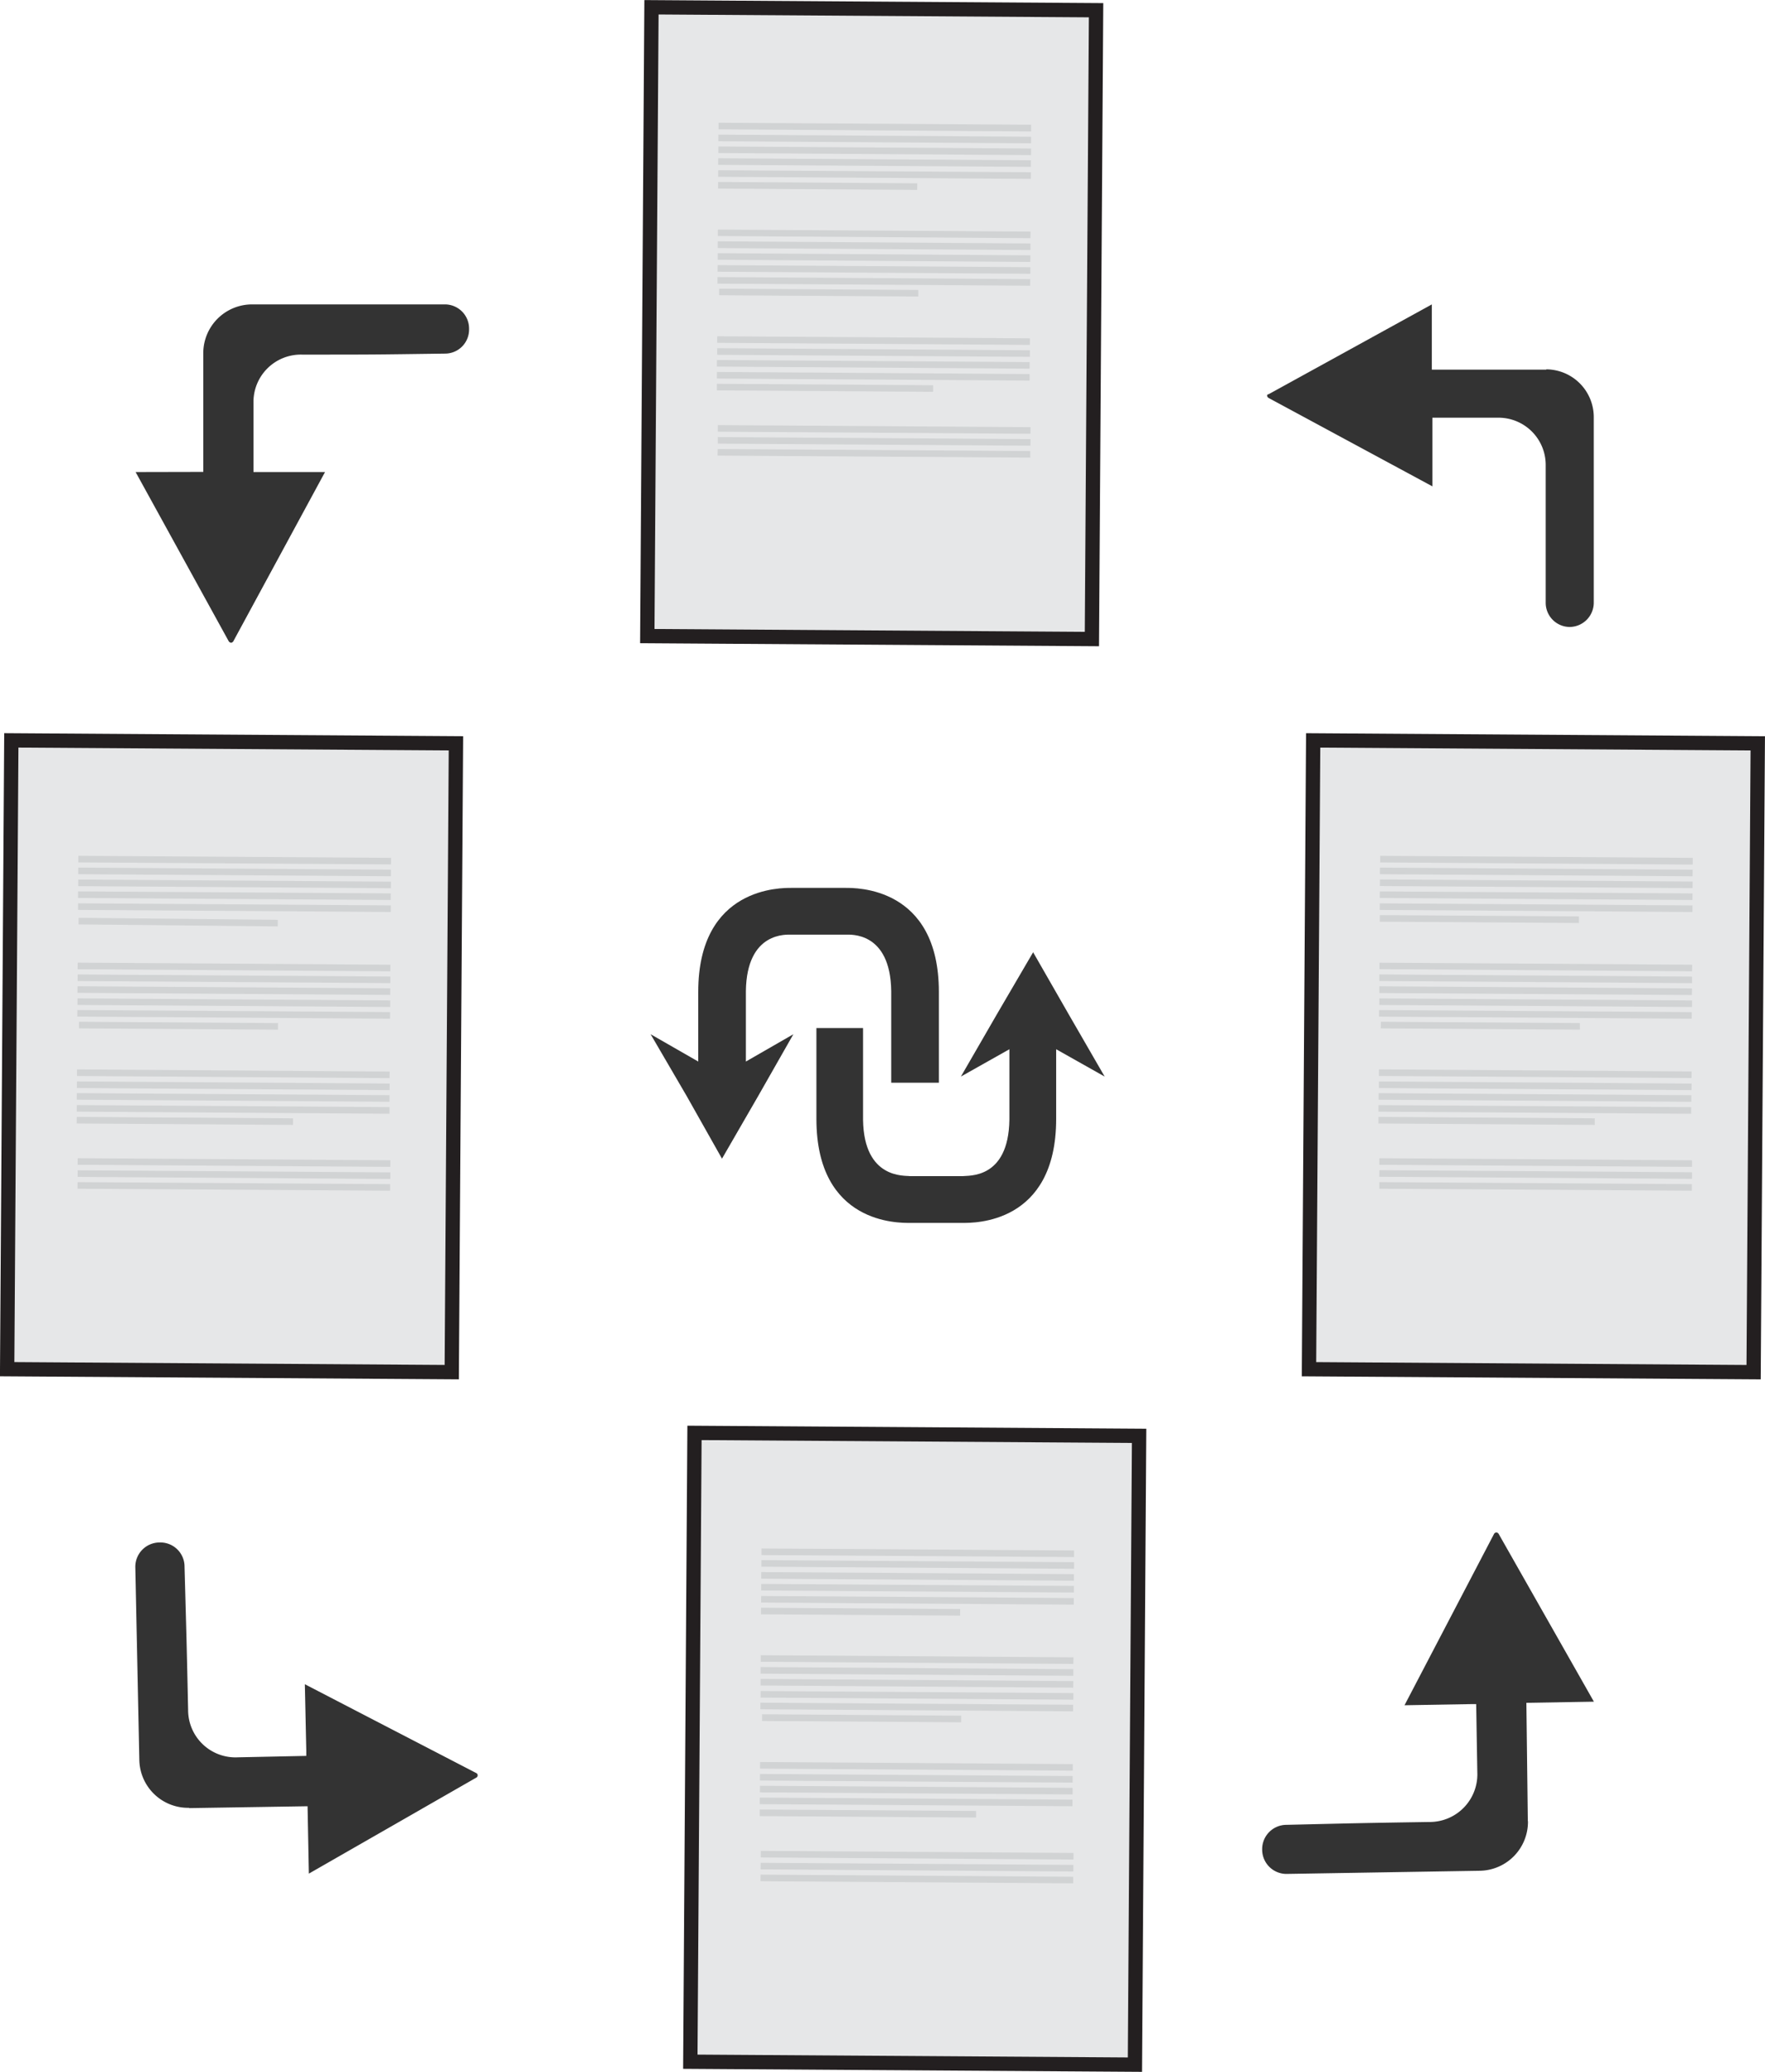<svg xmlns="http://www.w3.org/2000/svg" viewBox="0 0 123.38 144.84"><defs><style>.cls-1{fill:#e6e7e8;stroke:#231f20;stroke-miterlimit:10;}.cls-2,.cls-3{fill:#d1d3d4;}.cls-3,.cls-4{fill-rule:evenodd;}.cls-4{fill:#333;}</style></defs><title>Asset 2</title><g id="Layer_2" data-name="Layer 2"><g id="Layer_9" data-name="Layer 9"><rect class="cls-1" x="-5.79" y="58.29" width="43.96" height="31.08" transform="translate(-57.75 89.54) rotate(-89.62)"/><rect class="cls-2" x="16.18" y="49.2" width="0.46" height="21.86" transform="translate(-43.83 76.15) rotate(-89.63)"/><rect class="cls-2" x="16.17" y="50.03" width="0.46" height="21.86" transform="translate(-44.67 76.95) rotate(-89.62)"/><rect class="cls-2" x="16.17" y="50.86" width="0.46" height="21.86" transform="translate(-45.5 77.78) rotate(-89.62)"/><rect class="cls-2" x="16.16" y="51.69" width="0.46" height="21.86" transform="translate(-46.34 78.6) rotate(-89.63)"/><rect class="cls-2" x="16.15" y="52.52" width="0.46" height="21.86" transform="translate(-47.17 79.41) rotate(-89.62)"/><rect class="cls-2" x="12.18" y="57.3" width="0.46" height="13.92" transform="matrix(0.01, -1, 1, 0.01, -51.93, 76.23)"/><rect class="cls-2" x="12.25" y="64.75" width="0.46" height="13.91" transform="translate(-59.31 83.71) rotate(-89.62)"/><rect class="cls-2" x="16.13" y="56.67" width="0.46" height="21.86" transform="translate(-51.35 83.51) rotate(-89.62)"/><rect class="cls-2" x="16.12" y="57.5" width="0.46" height="21.86" transform="translate(-52.18 84.32) rotate(-89.62)"/><rect class="cls-2" x="16.12" y="58.33" width="0.46" height="21.86" transform="translate(-53.02 85.14) rotate(-89.62)"/><rect class="cls-2" x="16.11" y="59.16" width="0.46" height="21.86" transform="translate(-53.85 85.97) rotate(-89.62)"/><rect class="cls-2" x="16.11" y="59.99" width="0.46" height="21.86" transform="translate(-54.69 86.78) rotate(-89.62)"/><polygon class="cls-3" points="5.38 74.76 27.24 74.91 27.23 75.37 5.38 75.22 5.38 74.76"/><rect class="cls-2" x="16.07" y="64.97" width="0.46" height="21.86" transform="translate(-59.7 91.7) rotate(-89.62)"/><rect class="cls-2" x="16.07" y="65.79" width="0.46" height="21.86" transform="translate(-60.53 92.51) rotate(-89.62)"/><rect class="cls-2" x="16.06" y="66.63" width="0.46" height="21.86" transform="translate(-61.37 93.33) rotate(-89.62)"/><rect class="cls-2" x="12.69" y="70.8" width="0.46" height="15.12" transform="translate(-65.52 90.76) rotate(-89.62)"/><rect class="cls-2" x="16.13" y="70.35" width="0.46" height="21.86" transform="translate(-65.03 97.09) rotate(-89.62)"/><rect class="cls-2" x="16.12" y="71.18" width="0.46" height="21.86" transform="translate(-65.86 97.92) rotate(-89.62)"/><polygon class="cls-3" points="5.42 82.64 27.27 82.78 27.27 83.24 5.42 83.1 5.42 82.64"/><rect class="cls-1" x="85.21" y="58.29" width="43.96" height="31.08" transform="translate(32.65 180.54) rotate(-89.62)"/><polygon class="cls-3" points="96.48 59.83 118.33 59.97 118.33 60.44 96.48 60.29 96.48 59.83"/><rect class="cls-2" x="107.17" y="50.03" width="0.46" height="21.86" transform="translate(45.72 167.95) rotate(-89.62)"/><rect class="cls-2" x="107.17" y="50.86" width="0.46" height="21.86" transform="translate(44.89 168.77) rotate(-89.62)"/><rect class="cls-2" x="107.16" y="51.69" width="0.46" height="21.86" transform="translate(44.07 169.6) rotate(-89.63)"/><rect class="cls-2" x="107.15" y="52.52" width="0.46" height="21.86" transform="translate(43.22 170.41) rotate(-89.62)"/><rect class="cls-2" x="103.18" y="57.3" width="0.46" height="13.92" transform="translate(38.47 167.23) rotate(-89.62)"/><polygon class="cls-3" points="96.53 71.43 110.44 71.52 110.44 71.98 96.52 71.89 96.53 71.43"/><polygon class="cls-3" points="96.43 67.3 118.29 67.44 118.28 67.9 96.43 67.75 96.43 67.3"/><polygon class="cls-3" points="96.42 68.12 118.28 68.27 118.28 68.73 96.42 68.58 96.42 68.12"/><polygon class="cls-3" points="96.42 68.95 118.28 69.1 118.27 69.56 96.42 69.42 96.42 68.95"/><rect class="cls-2" x="107.11" y="59.16" width="0.46" height="21.86" transform="translate(36.55 176.97) rotate(-89.62)"/><rect class="cls-2" x="107.1" y="59.99" width="0.46" height="21.86" transform="translate(35.7 177.77) rotate(-89.62)"/><rect class="cls-2" x="107.08" y="64.14" width="0.46" height="21.86" transform="translate(31.54 181.87) rotate(-89.62)"/><rect class="cls-2" x="107.07" y="64.97" width="0.46" height="21.86" transform="translate(30.71 182.7) rotate(-89.62)"/><rect class="cls-2" x="107.07" y="65.79" width="0.46" height="21.86" transform="translate(29.87 183.51) rotate(-89.62)"/><rect class="cls-2" x="107.06" y="66.63" width="0.46" height="21.86" transform="translate(29.02 184.33) rotate(-89.62)"/><polygon class="cls-3" points="96.36 78.08 111.48 78.18 111.48 78.64 96.36 78.54 96.36 78.08"/><rect class="cls-2" x="107.13" y="70.35" width="0.46" height="21.86" transform="translate(25.36 188.09) rotate(-89.62)"/><rect class="cls-2" x="107.12" y="71.18" width="0.46" height="21.86" transform="translate(24.53 188.91) rotate(-89.62)"/><polygon class="cls-3" points="96.42 82.64 118.27 82.78 118.27 83.24 96.42 83.1 96.42 82.64"/><rect class="cls-1" x="38.96" y="7.04" width="43.96" height="31.08" transform="translate(37.95 83.38) rotate(-89.62)"/><polygon class="cls-3" points="50.23 8.58 72.08 8.72 72.08 9.19 50.23 9.04 50.23 8.58"/><rect class="cls-2" x="60.92" y="-1.22" width="0.46" height="21.86" transform="translate(51.03 70.8) rotate(-89.62)"/><rect class="cls-2" x="60.92" y="-0.39" width="0.46" height="21.86" transform="translate(50.2 71.62) rotate(-89.62)"/><rect class="cls-2" x="60.91" y="0.44" width="0.46" height="21.86" transform="translate(49.37 72.43) rotate(-89.63)"/><rect class="cls-2" x="60.9" y="1.27" width="0.46" height="21.86" transform="translate(48.53 73.25) rotate(-89.62)"/><rect class="cls-2" x="56.93" y="6.05" width="0.46" height="13.92" transform="translate(43.77 70.07) rotate(-89.62)"/><polygon class="cls-3" points="50.27 20.18 64.19 20.27 64.19 20.73 50.27 20.64 50.27 20.18"/><polygon class="cls-3" points="50.18 16.05 72.04 16.19 72.03 16.65 50.18 16.5 50.18 16.05"/><polygon class="cls-3" points="50.17 16.87 72.03 17.02 72.03 17.48 50.17 17.34 50.17 16.87"/><polygon class="cls-3" points="50.17 17.7 72.03 17.85 72.02 18.31 50.17 18.16 50.17 17.7"/><rect class="cls-2" x="60.86" y="7.91" width="0.46" height="21.86" transform="translate(41.85 79.8) rotate(-89.62)"/><rect class="cls-2" x="60.85" y="8.74" width="0.46" height="21.86" transform="translate(41.01 80.62) rotate(-89.62)"/><rect class="cls-2" x="60.83" y="12.89" width="0.46" height="21.86" transform="translate(36.84 84.71) rotate(-89.62)"/><rect class="cls-2" x="60.82" y="13.72" width="0.46" height="21.86" transform="translate(36.01 85.53) rotate(-89.62)"/><rect class="cls-2" x="60.82" y="14.54" width="0.46" height="21.86" transform="translate(35.17 86.35) rotate(-89.62)"/><rect class="cls-2" x="60.81" y="15.38" width="0.46" height="21.86" transform="translate(34.33 87.17) rotate(-89.62)"/><polygon class="cls-3" points="50.11 26.83 65.23 26.93 65.23 27.39 50.11 27.29 50.11 26.83"/><rect class="cls-2" x="60.88" y="19.1" width="0.46" height="21.86" transform="translate(30.67 90.93) rotate(-89.62)"/><rect class="cls-2" x="60.87" y="19.93" width="0.46" height="21.86" transform="translate(29.84 91.75) rotate(-89.62)"/><polygon class="cls-3" points="50.17 31.39 72.02 31.53 72.02 31.99 50.16 31.85 50.17 31.39"/><rect class="cls-1" x="41.96" y="106.71" width="43.96" height="31.08" transform="translate(-58.73 185.38) rotate(-89.62)"/><polygon class="cls-3" points="53.23 108.25 75.08 108.39 75.08 108.85 53.23 108.71 53.23 108.25"/><rect class="cls-2" x="63.92" y="98.45" width="0.46" height="21.86" transform="translate(-45.65 172.79) rotate(-89.62)"/><rect class="cls-2" x="63.92" y="99.28" width="0.46" height="21.86" transform="translate(-46.49 173.62) rotate(-89.62)"/><rect class="cls-2" x="63.91" y="100.11" width="0.46" height="21.86" transform="translate(-47.31 174.45) rotate(-89.63)"/><rect class="cls-2" x="63.9" y="100.94" width="0.46" height="21.86" transform="translate(-48.16 175.26) rotate(-89.62)"/><rect class="cls-2" x="59.93" y="105.71" width="0.46" height="13.92" transform="translate(-52.91 172.08) rotate(-89.62)"/><polygon class="cls-3" points="53.27 119.84 67.19 119.94 67.19 120.4 53.27 120.31 53.27 119.84"/><polygon class="cls-3" points="53.18 115.71 75.04 115.86 75.03 116.32 53.18 116.17 53.18 115.71"/><polygon class="cls-3" points="53.17 116.54 75.03 116.69 75.03 117.15 53.17 117 53.17 116.54"/><polygon class="cls-3" points="53.17 117.37 75.03 117.52 75.02 117.98 53.17 117.83 53.17 117.37"/><rect class="cls-2" x="63.86" y="107.58" width="0.46" height="21.86" transform="translate(-54.83 181.82) rotate(-89.62)"/><rect class="cls-2" x="63.85" y="108.41" width="0.46" height="21.86" transform="translate(-55.68 182.62) rotate(-89.62)"/><rect class="cls-2" x="63.83" y="112.55" width="0.46" height="21.86" transform="translate(-59.84 186.72) rotate(-89.62)"/><rect class="cls-2" x="63.82" y="113.38" width="0.46" height="21.86" transform="translate(-60.68 187.54) rotate(-89.62)"/><rect class="cls-2" x="63.82" y="114.21" width="0.46" height="21.86" transform="translate(-61.51 188.36) rotate(-89.62)"/><rect class="cls-2" x="63.81" y="115.04" width="0.46" height="21.86" transform="translate(-62.35 189.17) rotate(-89.62)"/><polygon class="cls-3" points="53.11 126.5 68.23 126.6 68.23 127.06 53.11 126.96 53.11 126.5"/><rect class="cls-2" x="63.88" y="118.77" width="0.46" height="21.86" transform="translate(-66.01 192.94) rotate(-89.62)"/><rect class="cls-2" x="63.87" y="119.6" width="0.46" height="21.86" transform="translate(-66.85 193.76) rotate(-89.62)"/><polygon class="cls-3" points="53.17 131.05 75.02 131.2 75.02 131.66 53.16 131.51 53.17 131.05"/><path class="cls-4" d="M108.09,25.84h-8V21.28L88.68,27.56c-.14,0-.14.17,0,.26L100.13,34V29.2h4.61a3.3,3.3,0,0,1,3.31,3.31c0,4.92,0,4.7,0,9.62a1.69,1.69,0,0,0,1.66,1.7h0a1.7,1.7,0,0,0,1.7-1.7c0-6,0-6.94,0-13a3.34,3.34,0,0,0-3.32-3.31Z"/><path class="cls-4" d="M14.21,24.73l0,8.26L9.48,33,16,44.85c.12.11.19.11.3,0L22.72,33h-5V28.2a3.31,3.31,0,0,1,3.39-3.41c5.09,0,4.86,0,10-.07A1.68,1.68,0,0,0,32.79,23h0a1.69,1.69,0,0,0-1.72-1.72l-13.46,0a3.41,3.41,0,0,0-3.4,3.41Z"/><path class="cls-4" d="M13.23,126.4l8.27-.13.09,4.71,11.72-6.72a.18.18,0,0,0,0-.3l-12-6.22.1,4.64v.37l-4.79.1a3.31,3.31,0,0,1-3.47-3.33c-.11-5.08-.11-4.86-.25-10a1.69,1.69,0,0,0-1.75-1.69h0a1.7,1.7,0,0,0-1.69,1.76c.13,6.28.15,7.18.28,13.46a3.41,3.41,0,0,0,3.47,3.33Z"/><path class="cls-4" d="M106.8,127.3l-.1-8.26,4.72-.08-6.67-11.75c-.11-.11-.19-.11-.3,0l-6.27,12,4.63-.08h.38l.08,4.78a3.33,3.33,0,0,1-3.35,3.46c-5.09.08-4.86.08-10,.2a1.7,1.7,0,0,0-1.69,1.75h0A1.7,1.7,0,0,0,90,131l13.46-.22a3.42,3.42,0,0,0,3.35-3.46Z"/><path class="cls-4" d="M50.47,81,53,76.62l2.46-4.32-3.32,1.91V69.28c.06-4.19,2.89-3.94,3.2-3.94H59.1c.31,0,3.14-.25,3.2,3.94v6.41h3.33V69.34c0-7.39-5.85-7.27-6.53-7.27H55.34c-.68,0-6.53-.12-6.53,7.27v4.87L45.48,72.3,48,76.62ZM72.22,66.57,69.7,70.88l-2.53,4.38,3.39-1.91v4.93c-.06,4.19-2.9,3.88-3.26,3.94H63.6c-.31-.06-3.21.25-3.27-3.94V71.87H57.07v6.35c0,7.39,5.79,7.27,6.53,7.27h3.7c.73,0,6.53.12,6.53-7.27V73.35l3.39,1.91-2.53-4.38Z"/></g></g></svg>